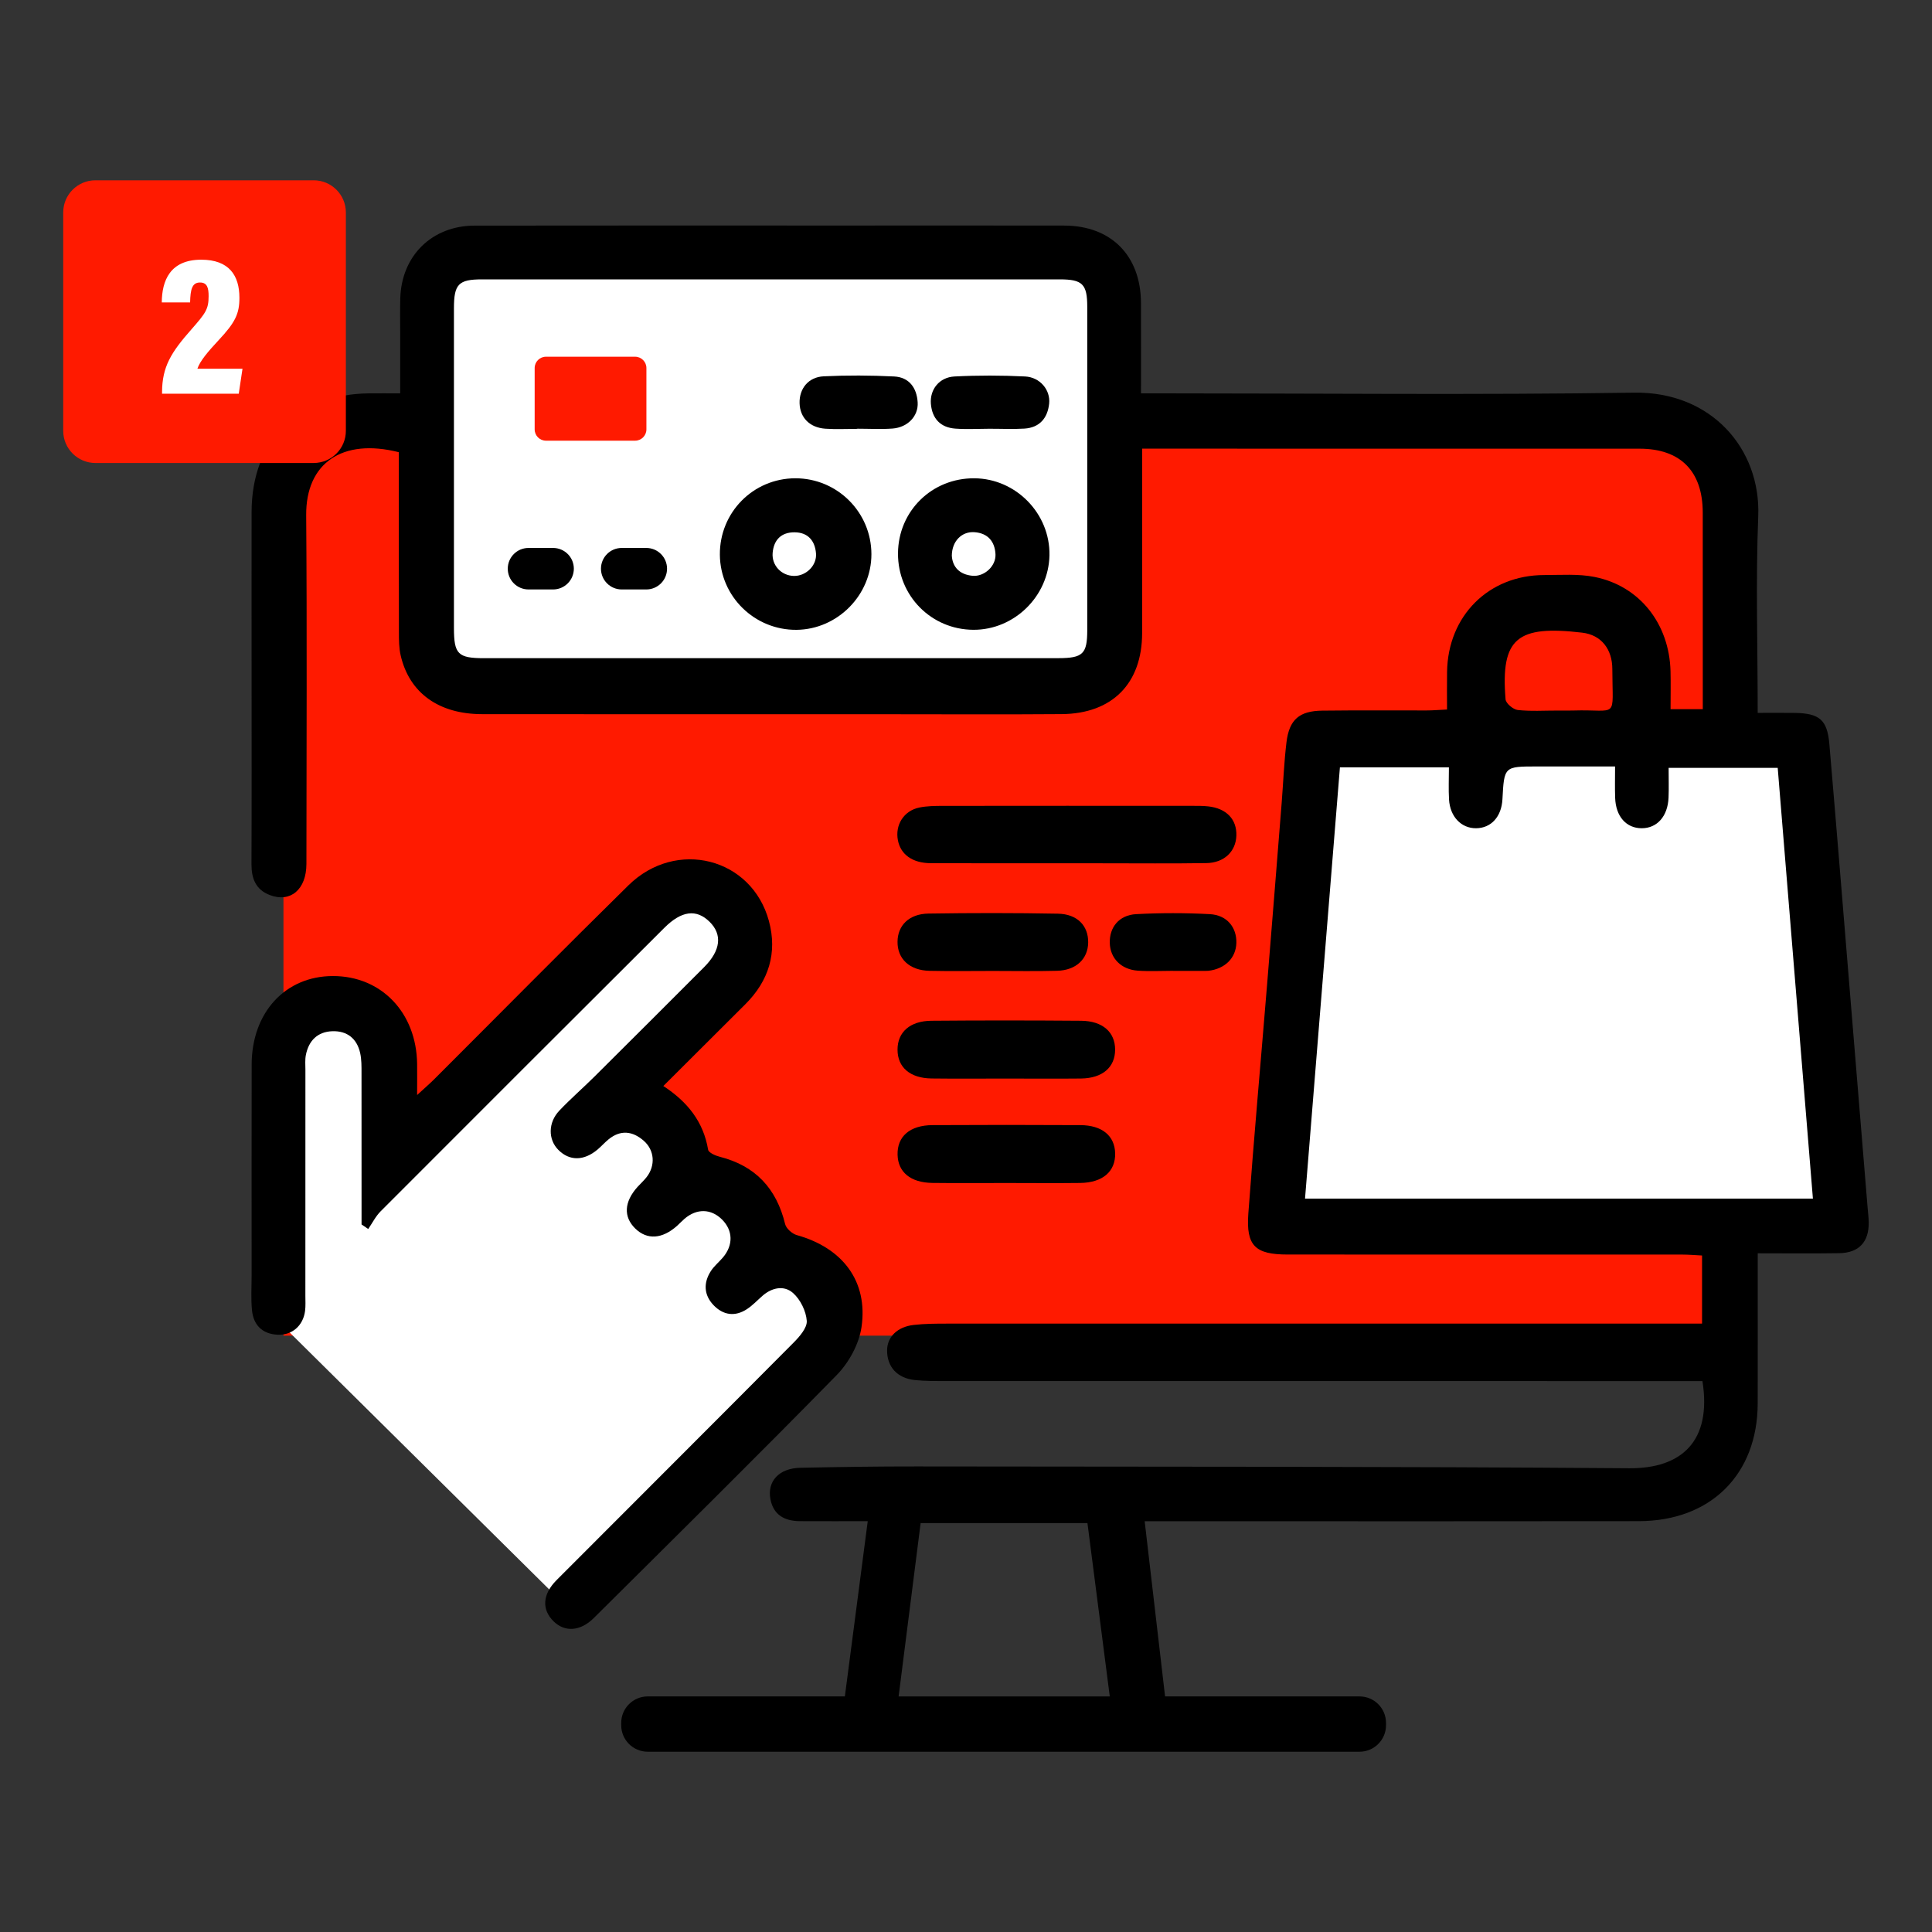 <?xml version="1.0" encoding="utf-8"?>
<!-- Generator: Adobe Illustrator 26.0.1, SVG Export Plug-In . SVG Version: 6.00 Build 0)  -->
<svg version="1.1" id="Layer_1" xmlns="http://www.w3.org/2000/svg" xmlns:xlink="http://www.w3.org/1999/xlink" x="0px" y="0px"
	 viewBox="0 0 500 500" style="enable-background:new 0 0 500 500;" xml:space="preserve">
<rect x="0" y="0" width="500" height="500" fill="#333333" stroke="none"/>
<style type="text/css">
	.st0{fill:#FF1A00;}
	.st1{fill:#FFFFFF;}
</style>
<g>
	<g>
		<path class="st0" d="M448.69,345.66H73.36V128.57c0-10.54,8.54-19.08,19.08-19.08h337.17c10.54,0,19.08,8.54,19.08,19.08V345.66z"
			/>
		<path class="st1" d="M276.13,176.28H124.25c-6.15,0-11.13-4.98-11.13-11.13V77.67c0-6.15,4.98-11.13,11.13-11.13h151.88
			c6.15,0,11.13,4.98,11.13,11.13v87.47C287.27,171.29,282.28,176.28,276.13,176.28z"/>
		<path class="st1" d="M70.97,340.89l-0.8-66.8c0,0,20.68-32.6,29.42-0.8s0,30.22,0,30.22l32.6-36.58l38.17-34.99
			c0,0,42.94,6.36,19.88,27.04c-23.06,20.68-36.58,27.83-36.58,27.83l19.08,3.18l6.36,16.7l19.08,16.7l18.29,11.13l-67.59,83.5
			L70.97,340.89z"/>
		<polygon class="st1" points="479.18,315.44 331.8,314.91 343.46,191.39 465.92,191.92 		"/>
		<g>
			<path d="M93.57,316.89c0-13.06,0.01-26.12-0.01-39.17c0-1.74,0.02-3.52-0.35-5.2c-0.84-3.75-3.39-5.77-7.2-5.64
				c-3.82,0.13-6.11,2.43-6.85,6.14c-0.25,1.26-0.12,2.61-0.12,3.91c-0.01,19.47,0,38.95-0.01,58.42c0,1.31,0.09,2.63-0.08,3.92
				c-0.5,3.85-3.4,6.35-7.16,6.15c-3.94-0.21-6.18-2.51-6.57-6.28c-0.31-3.02-0.1-6.1-0.1-9.15c0-18.17-0.03-36.33,0.01-54.5
				c0.03-13.46,8.7-22.87,21.01-22.89c12.54-0.03,21.65,9.47,21.81,22.75c0.03,2.29,0,4.58,0,8.04c1.96-1.81,3.21-2.88,4.38-4.04
				c16.76-16.74,33.4-33.6,50.29-50.21c12.37-12.17,31.95-7.16,36.38,9.23c2.22,8.23-0.05,15.48-6.1,21.52
				c-6.98,6.96-13.97,13.93-21.23,21.17c6.3,4.11,10.38,9.28,11.59,16.48c0.13,0.77,1.89,1.55,3.02,1.83
				c9.24,2.35,14.68,8.22,16.91,17.42c0.28,1.15,1.81,2.51,3.02,2.85c11.83,3.3,18.48,11.91,16.75,23.81
				c-0.64,4.38-3.25,9.17-6.39,12.38c-20.74,21.18-41.85,42-62.88,62.9c-3.5,3.48-7.51,3.71-10.4,0.89c-3.13-3.05-2.94-7,0.77-10.71
				c20.42-20.48,40.91-40.89,61.29-61.41c1.56-1.57,3.57-3.86,3.44-5.67c-0.18-2.52-1.65-5.51-3.55-7.2
				c-2.31-2.05-5.46-1.44-7.94,0.75c-1.31,1.15-2.52,2.45-3.96,3.4c-3.1,2.05-6.17,1.61-8.68-1.01c-2.5-2.62-2.65-5.75-0.71-8.79
				c0.85-1.33,2.14-2.36,3.17-3.58c2.68-3.19,2.57-6.95-0.24-9.77c-2.84-2.85-6.57-2.93-9.74-0.2c-0.66,0.57-1.25,1.22-1.9,1.8
				c-3.86,3.45-7.77,3.7-10.83,0.72c-3.11-3.03-2.9-6.91,0.58-10.78c0.78-0.86,1.66-1.64,2.37-2.56c2.31-2.99,2.04-6.95-0.78-9.4
				c-2.86-2.49-5.96-2.88-9.07-0.36c-1.01,0.82-1.88,1.82-2.88,2.66c-3.54,2.97-7.26,2.98-10.14,0.07
				c-2.67-2.7-2.67-7.07,0.28-10.17c2.9-3.05,6.09-5.82,9.08-8.79c9.48-9.42,18.94-18.87,28.39-28.34c4.29-4.3,4.75-8.44,1.38-11.74
				c-3.41-3.34-7.24-2.86-11.7,1.59c-24.49,24.43-48.97,48.86-73.4,73.34c-1.3,1.3-2.16,3.05-3.22,4.59
				C94.73,317.67,94.15,317.28,93.57,316.89z"/>
			<path d="M276.1,223.41c-11.75,0-23.49,0.03-35.24-0.02c-4.72-0.02-7.76-2.24-8.48-5.91c-0.78-3.98,1.51-7.66,5.54-8.49
				c1.97-0.4,4.03-0.43,6.05-0.43c21.46-0.03,42.93-0.02,64.39-0.01c1.45,0,2.91-0.02,4.34,0.14c4.71,0.52,7.41,3.36,7.27,7.57
				c-0.13,4.09-3.14,7.04-7.77,7.11c-8.84,0.14-17.69,0.05-26.54,0.05C282.48,223.41,279.29,223.41,276.1,223.41z"/>
			<path d="M260.42,306.16c-6.38,0-12.75,0.06-19.13-0.02c-5.64-0.07-8.89-2.79-9-7.29c-0.12-4.73,3.17-7.64,9.04-7.67
				c12.75-0.07,25.51-0.07,38.26,0c5.65,0.03,8.9,2.78,9.01,7.28c0.11,4.71-3.21,7.61-9.04,7.69
				C273.17,306.23,266.79,306.16,260.42,306.16z"/>
			<path d="M260.22,279.13c-6.38,0-12.75,0.06-19.13-0.02c-5.57-0.07-8.81-2.89-8.81-7.45c-0.01-4.53,3.21-7.45,8.8-7.49
				c12.9-0.11,25.8-0.1,38.69,0c5.61,0.05,8.82,2.95,8.82,7.48c0,4.55-3.25,7.39-8.8,7.47
				C273.27,279.19,266.75,279.13,260.22,279.13z"/>
			<path d="M257.07,251.28c-5.5,0-11.01,0.09-16.51-0.03c-5.16-0.11-8.32-3.09-8.28-7.52c0.03-4.25,3-7.23,8.03-7.3
				c11.15-0.17,22.31-0.18,33.46,0.03c5.05,0.09,7.9,3.13,7.85,7.45c-0.05,4.25-3.12,7.2-8.03,7.33
				C268.09,251.39,262.58,251.28,257.07,251.28z"/>
			<path d="M303.6,251.25c-3.04,0-6.09,0.17-9.12-0.04c-4.35-0.3-7.15-3.21-7.27-7.15c-0.12-4.06,2.39-7.24,6.81-7.48
				c6.35-0.34,12.74-0.34,19.08,0c4.44,0.24,6.97,3.41,6.87,7.44c-0.1,3.91-2.95,6.74-7.26,7.22c-0.29,0.03-0.58,0.03-0.87,0.03
				c-2.75,0-5.5,0-8.25,0C303.6,251.27,303.6,251.26,303.6,251.25z"/>
			<path d="M225.52,143.41c0.02,10.59-8.76,19.47-19.35,19.59c-10.87,0.11-19.8-8.63-19.87-19.46
				c-0.07-10.93,8.62-19.73,19.51-19.76C216.67,123.76,225.5,132.55,225.52,143.41z M205.46,149.05c3.12,0.06,5.97-2.68,5.72-5.82
				c-0.26-3.3-2.09-5.45-5.55-5.47c-3.41-0.02-5.38,1.93-5.67,5.32C199.68,146.32,202.23,148.99,205.46,149.05z"/>
			<path d="M232.4,143.22c0.06-10.95,8.78-19.52,19.77-19.44c10.79,0.08,19.63,9.17,19.43,19.94c-0.21,10.6-9.12,19.32-19.69,19.27
				C241,162.94,232.35,154.17,232.4,143.22z M246.33,143.81c0.17,2.91,1.98,4.88,5.34,5.2c3.08,0.29,6.13-2.52,5.96-5.6
				c-0.18-3.29-1.98-5.42-5.41-5.68C248.95,137.48,246.36,140.01,246.33,143.81z"/>
			<path d="M255.99,110.96c-2.9,0.01-5.81,0.17-8.7-0.03c-3.89-0.27-6.06-2.59-6.38-6.43c-0.3-3.7,2.18-6.87,6.12-7.07
				c6.07-0.31,12.18-0.3,18.26,0c3.87,0.19,6.6,3.5,6.23,7.02c-0.39,3.74-2.47,6.22-6.4,6.47
				C262.09,111.11,259.04,110.95,255.99,110.96z"/>
			<path d="M221.86,110.99c-2.75,0-5.51,0.15-8.25-0.04c-4.07-0.28-6.57-2.87-6.68-6.59c-0.11-3.75,2.25-6.78,6.24-6.97
				c6.06-0.29,12.16-0.26,18.22,0.04c3.91,0.19,5.88,2.97,6.1,6.7c0.22,3.58-2.6,6.49-6.52,6.78c-3.02,0.22-6.08,0.04-9.12,0.04
				C221.86,110.97,221.86,110.98,221.86,110.99z"/>
		</g>
		<path d="M143.14,152.55h-6.36c-2.96,0-5.37-2.4-5.37-5.37v0c0-2.96,2.4-5.37,5.37-5.37h6.36c2.96,0,5.37,2.4,5.37,5.37v0
			C148.5,150.15,146.1,152.55,143.14,152.55z"/>
		<path d="M167.26,152.55h-6.36c-2.96,0-5.37-2.4-5.37-5.37v0c0-2.96,2.4-5.37,5.37-5.37h6.36c2.96,0,5.37,2.4,5.37,5.37v0
			C172.63,150.15,170.22,152.55,167.26,152.55z"/>
		<path class="st0" d="M164.36,114.05H141.3c-1.62,0-2.93-1.31-2.93-2.93V95.25c0-1.62,1.31-2.93,2.93-2.93h23.06
			c1.62,0,2.93,1.31,2.93,2.93v15.87C167.29,112.74,165.98,114.05,164.36,114.05z"/>
	</g>
	<path d="M483.33,312.46c-1.34-16.36-2.68-32.72-4.03-49.08c-1.94-23.6-3.84-47.2-5.86-70.8c-0.54-6.31-2.56-7.98-8.96-8.08
		c-3.12-0.05-6.24-0.01-9.59-0.01c0-17.46-0.52-34.18,0.14-50.86c0.7-17.53-12.18-32.31-32.08-32.01
		c-40.69,0.61-81.39,0.18-122.08,0.18c-1.7,0-3.41,0-5.58,0c0-8.14,0.03-15.8-0.01-23.47c-0.06-12.19-7.74-19.93-19.85-19.95
		c-19.04-0.04-38.08-0.01-57.12-0.01c-31.83,0-63.66-0.03-95.49,0.02c-11.05,0.02-18.93,7.82-19.23,18.84
		c-0.08,3.05-0.02,6.1-0.02,9.16c0,5.02,0,10.04,0,15.41c-3.11,0-5.56-0.02-8.01,0c-18.5,0.15-30.42,12.16-30.45,30.7
		c-0.02,14.39,0,28.78,0,43.17c0,15.99,0.04,31.97-0.03,47.96c-0.01,3.7,1.09,6.61,4.72,8c5.37,2.06,9.49-1.42,9.5-8.05
		c0.02-30.09,0.17-60.17-0.06-90.25c-0.1-13.47,9.32-20,23.98-16.3c0,15.48-0.02,31.03,0.02,46.57c0,2.02,0,4.1,0.46,6.05
		c2.24,9.67,9.84,15.16,21.06,15.17c34.74,0.04,69.47,0.02,104.21,0.02c15.26,0,30.52,0.09,45.78-0.03
		c13.12-0.1,20.82-7.95,20.83-20.96c0.01-14.24,0-28.49,0-42.73c0-1.54,0-3.08,0-5.01c2.06,0,3.49,0,4.92,0
		c41.28,0,82.55-0.01,123.83,0.01c10.57,0,16.32,5.83,16.34,16.51c0.02,15.55,0.01,31.1,0.01,46.65c0,1.39,0,2.78,0,4.25
		c-3.05,0-5.44,0-8.34,0c0-3.49,0.07-6.65-0.01-9.81c-0.31-12.27-7.98-22.09-19.67-24.41c-4.21-0.84-8.68-0.49-13.03-0.49
		c-14.38,0.02-24.91,10.55-25.13,25.03c-0.05,3.15-0.01,6.31-0.01,9.77c-2.12,0.1-3.69,0.24-5.25,0.24
		c-9.01,0.02-18.02-0.06-27.03,0.05c-5.95,0.07-8.56,2.32-9.27,8.17c-0.63,5.18-0.83,10.42-1.24,15.63
		c-1.25,15.63-2.48,31.25-3.76,46.87c-1.62,19.82-3.41,39.62-4.87,59.45c-0.62,8.41,1.77,10.64,10.2,10.64
		c34.01,0.01,68.02,0,102.03,0.01c1.69,0,3.37,0.15,5.19,0.24c0,5.96,0,11.43,0,17.62c-2.5,0-4.51,0-6.53,0
		c-62.93,0-125.86,0-188.79,0.01c-2.9,0-5.83,0.01-8.7,0.34c-4.25,0.48-6.86,3.11-6.89,6.54c-0.04,4.3,2.62,7.26,7.22,7.73
		c2.6,0.26,5.22,0.25,7.84,0.25c63.66,0.01,127.32,0.01,190.98,0.01c1.69,0,3.38,0,4.97,0c2.46,15.53-5.36,22.67-18.99,22.56
		c-61.47-0.47-122.95-0.39-184.42-0.47c-10.02-0.01-20.05,0.14-30.07,0.35c-5.47,0.11-8.61,3.47-7.72,8.14
		c0.79,4.12,3.72,5.65,7.62,5.67c5.75,0.03,11.51,0.01,17.56,0.01c-2.03,15.56-3.96,30.35-5.92,45.35h-51.03
		c-3.78,0-6.85,3.07-6.85,6.85v0.61c0,3.78,3.07,6.85,6.85,6.85h184.23c3.78,0,6.85-3.07,6.85-6.85v-0.61
		c0-3.78-3.07-6.85-6.85-6.85h-50.33c-1.78-15.33-3.51-30.12-5.28-45.34c6.75,0,12.83,0,18.91,0c36.33,0,72.67,0.04,109-0.02
		c18.59-0.03,30.69-12.1,30.74-30.45c0.03-11.19,0.01-22.38,0.01-33.57c0-1.68,0-3.36,0-5.3c7.45,0,14.26,0.08,21.08-0.03
		c5.11-0.08,7.71-2.89,7.64-7.97C483.6,315.06,483.44,313.76,483.33,312.46z M273.93,170.33c-24.84,0.02-49.67,0.01-74.51,0.01
		c-24.69,0-49.38,0.01-74.08,0c-6.83,0-7.85-1.03-7.86-7.79c-0.01-27.6-0.01-55.19,0-82.79c0-6.24,1.2-7.46,7.29-7.46
		c49.82-0.01,99.64-0.01,149.46,0c5.92,0,7.15,1.22,7.15,7.11c0.01,27.89,0.01,55.78,0,83.66
		C281.38,169.22,280.26,170.32,273.93,170.33z M232.56,439.04c1.91-15.03,3.79-29.88,5.7-44.87c14.46,0,28.5,0,43.17,0
		c1.91,14.83,3.82,29.68,5.78,44.87H232.56z M409.46,163.73c5,0.59,7.81,4.33,7.81,9.45c0.02,13.28,1.74,10.33-10.15,10.7
		c-1.3,0.04-2.61,0.01-3.91,0.01c-3.48-0.01-6.98,0.23-10.41-0.14c-1.18-0.13-3.07-1.71-3.16-2.75
		C388.33,165.07,392.71,161.77,409.46,163.73z M337.74,310.2c3.02-37.27,6.03-74.46,9.03-111.61c9.65,0,18.62,0,28.21,0
		c0,2.91-0.13,5.63,0.03,8.33c0.26,4.45,3.17,7.45,6.98,7.43c3.9-0.02,6.6-2.97,6.84-7.49c0.45-8.5,0.45-8.5,8.93-8.5
		c6.51,0,13.03,0,20.22,0c0,3-0.07,5.56,0.02,8.11c0.16,4.84,2.88,7.89,6.9,7.88c3.97-0.01,6.72-3.1,6.92-7.93
		c0.1-2.45,0.02-4.9,0.02-7.7c9.44,0,18.52,0,28.23,0c3.02,36.97,6.05,74.08,9.11,111.48C425.29,310.2,381.91,310.2,337.74,310.2z"
		/>
	<path class="st0" d="M81.18,119.82H24.69c-4.6,0-8.33-3.73-8.33-8.33V54.99c0-4.6,3.73-8.33,8.33-8.33h56.49
		c4.6,0,8.33,3.73,8.33,8.33v56.49C89.52,116.09,85.79,119.82,81.18,119.82z"/>
	<g>
		<path class="st1" d="M61.79,101.89H41.94v-0.44c0.03-6.53,2.35-10.28,7.6-16.21c3.67-4.19,4.45-5.21,4.45-8.6
			c0-2.04-0.32-3.53-2.23-3.53c-2.04,0-2.49,1.77-2.56,5.16h-7.33c0.03-5.56,2.09-11.06,10.21-11.06c7.21,0,9.88,4.09,9.88,9.85
			c0,4.13-1.05,6.35-5.37,10.97c-2.84,3.05-4.83,5.4-5.5,7.39h11.67L61.79,101.89L61.79,101.89z"/>
	</g>
</g>
</svg>
